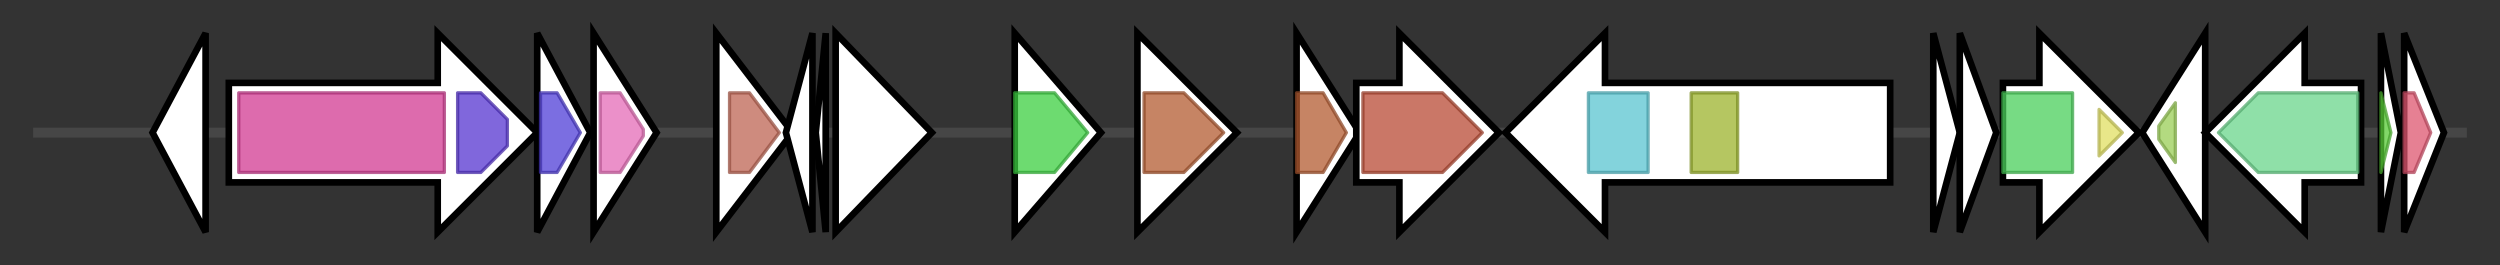 <svg version="1.1" baseProfile="full" xmlns="http://www.w3.org/2000/svg" width="753.9" height="80">
	<rect width="100%" height="100%" fill="#333333" stroke="none"/>
	<g>
		<line x1="10" y1="40.0" x2="743.9" y2="40.0" style="stroke:rgb(70,70,70); stroke-width:3 "/>
		<g>
			<title> (ctg2176_5)</title>
			<polygon class=" (ctg2176_5)" points="46,40 62,10 62,70" fill="rgb(255,255,255)" fill-opacity="1.0" stroke="rgb(0,0,0)" stroke-width="2"  />
		</g>
		<g>
			<title> (ctg2176_6)</title>
			<polygon class=" (ctg2176_6)" points="69,25 132,25 132,10 162,40 132,70 132,55 69,55" fill="rgb(255,255,255)" fill-opacity="1.0" stroke="rgb(0,0,0)" stroke-width="2"  />
			<g>
				<title>tRNA-synt_1 (PF00133)
"tRNA synthetases class I (I, L, M and V)"</title>
				<rect class="PF00133" x="72" y="28" stroke-linejoin="round" width="62" height="24" fill="rgb(209,58,146)" stroke="rgb(167,46,116)" stroke-width="1" opacity="0.75" />
			</g>
			<g>
				<title>Anticodon_1 (PF08264)
"Anticodon-binding domain of tRNA"</title>
				<polygon class="PF08264" points="138,28 145,28 153,36 153,44 145,52 138,52" stroke-linejoin="round" width="15" height="24" fill="rgb(85,52,208)" stroke="rgb(68,41,166)" stroke-width="1" opacity="0.75" />
			</g>
		</g>
		<g>
			<title> (ctg2176_7)</title>
			<polygon class=" (ctg2176_7)" points="162,10 178,40 162,70" fill="rgb(255,255,255)" fill-opacity="1.0" stroke="rgb(0,0,0)" stroke-width="2"  />
			<g>
				<title>Peptidase_A8 (PF01252)
"Signal peptidase (SPase) II"</title>
				<polygon class="PF01252" points="163,28 168,28 175,40 168,52 163,52" stroke-linejoin="round" width="14" height="24" fill="rgb(79,62,214)" stroke="rgb(63,49,171)" stroke-width="1" opacity="0.75" />
			</g>
		</g>
		<g>
			<title> (ctg2176_8)</title>
			<polygon class=" (ctg2176_8)" points="179,10 198,40 179,70" fill="rgb(255,255,255)" fill-opacity="1.0" stroke="rgb(0,0,0)" stroke-width="2"  />
			<g>
				<title>DUF3035 (PF11233)
"Protein of unknown function (DUF3035)"</title>
				<polygon class="PF11233" points="181,28 187,28 194,39 194,41 187,52 181,52" stroke-linejoin="round" width="13" height="24" fill="rgb(228,107,182)" stroke="rgb(182,85,145)" stroke-width="1" opacity="0.75" />
			</g>
		</g>
		<g>
			<title> (ctg2176_9)</title>
			<polygon class=" (ctg2176_9)" points="216,10 239,40 216,70" fill="rgb(255,255,255)" fill-opacity="1.0" stroke="rgb(0,0,0)" stroke-width="2"  />
			<g>
				<title>LolA_like (PF17131)
"Outer membrane lipoprotein-sorting protein"</title>
				<polygon class="PF17131" points="220,28 226,28 235,40 226,52 220,52" stroke-linejoin="round" width="18" height="24" fill="rgb(189,100,83)" stroke="rgb(151,80,66)" stroke-width="1" opacity="0.75" />
			</g>
		</g>
		<g>
			<title> (ctg2176_10)</title>
			<polygon class=" (ctg2176_10)" points="237,40 245,10 245,70" fill="rgb(255,255,255)" fill-opacity="1.0" stroke="rgb(0,0,0)" stroke-width="2"  />
		</g>
		<g>
			<title> (ctg2176_11)</title>
			<polygon class=" (ctg2176_11)" points="246,40 249,10 249,70" fill="rgb(255,255,255)" fill-opacity="1.0" stroke="rgb(0,0,0)" stroke-width="2"  />
		</g>
		<g>
			<title> (ctg2176_12)</title>
			<polygon class=" (ctg2176_12)" points="252,10 281,40 252,70" fill="rgb(255,255,255)" fill-opacity="1.0" stroke="rgb(0,0,0)" stroke-width="2"  />
		</g>
		<g>
			<title> (ctg2176_13)</title>
			<polygon class=" (ctg2176_13)" points="306,10 332,40 306,70" fill="rgb(255,255,255)" fill-opacity="1.0" stroke="rgb(0,0,0)" stroke-width="2"  />
			<g>
				<title>polyprenyl_synt (PF00348)
"Polyprenyl synthetase"</title>
				<polygon class="PF00348" points="306,28 318,28 328,40 318,52 306,52" stroke-linejoin="round" width="23" height="24" fill="rgb(61,206,65)" stroke="rgb(48,164,52)" stroke-width="1" opacity="0.75" />
			</g>
		</g>
		<g>
			<title> (ctg2176_14)</title>
			<polygon class=" (ctg2176_14)" points="343,25 343,25 343,10 373,40 343,70 343,55 343,55" fill="rgb(255,255,255)" fill-opacity="1.0" stroke="rgb(0,0,0)" stroke-width="2"  />
			<g>
				<title>SQS_PSY (PF00494)
"Squalene/phytoene synthase"</title>
				<polygon class="PF00494" points="345,28 357,28 369,40 357,52 345,52" stroke-linejoin="round" width="25" height="24" fill="rgb(178,91,49)" stroke="rgb(142,72,39)" stroke-width="1" opacity="0.75" />
			</g>
		</g>
		<g>
			<title> (ctg2176_15)</title>
			<polygon class=" (ctg2176_15)" points="391,10 410,40 391,70" fill="rgb(255,255,255)" fill-opacity="1.0" stroke="rgb(0,0,0)" stroke-width="2"  />
			<g>
				<title>SQS_PSY (PF00494)
"Squalene/phytoene synthase"</title>
				<polygon class="PF00494" points="391,28 399,28 406,40 399,52 391,52" stroke-linejoin="round" width="18" height="24" fill="rgb(178,91,49)" stroke="rgb(142,72,39)" stroke-width="1" opacity="0.75" />
			</g>
		</g>
		<g>
			<title> (ctg2176_16)</title>
			<polygon class=" (ctg2176_16)" points="409,25 422,25 422,10 452,40 422,70 422,55 409,55" fill="rgb(255,255,255)" fill-opacity="1.0" stroke="rgb(0,0,0)" stroke-width="2"  />
			<g>
				<title>Amino_oxidase (PF01593)
"Flavin containing amine oxidoreductase"</title>
				<polygon class="PF01593" points="411,28 435,28 447,40 435,52 411,52" stroke-linejoin="round" width="40" height="24" fill="rgb(184,74,52)" stroke="rgb(147,59,41)" stroke-width="1" opacity="0.75" />
			</g>
		</g>
		<g>
			<title> (ctg2176_17)</title>
			<polygon class=" (ctg2176_17)" points="570,25 484,25 484,10 454,40 484,70 484,55 570,55" fill="rgb(255,255,255)" fill-opacity="1.0" stroke="rgb(0,0,0)" stroke-width="2"  />
			<g>
				<title>POR (PF01558)
"Pyruvate ferredoxin/flavodoxin oxidoreductase"</title>
				<rect class="PF01558" x="479" y="28" stroke-linejoin="round" width="18" height="24" fill="rgb(89,196,208)" stroke="rgb(71,156,166)" stroke-width="1" opacity="0.75" />
			</g>
			<g>
				<title>TPP_enzyme_C (PF02775)
"Thiamine pyrophosphate enzyme, C-terminal TPP binding domain"</title>
				<rect class="PF02775" x="510" y="28" stroke-linejoin="round" width="14" height="24" fill="rgb(156,179,45)" stroke="rgb(124,143,36)" stroke-width="1" opacity="0.75" />
			</g>
		</g>
		<g>
			<title> (ctg2176_18)</title>
			<polygon class=" (ctg2176_18)" points="583,10 591,40 583,70" fill="rgb(255,255,255)" fill-opacity="1.0" stroke="rgb(0,0,0)" stroke-width="2"  />
		</g>
		<g>
			<title> (ctg2176_19)</title>
			<polygon class=" (ctg2176_19)" points="591,10 602,40 591,70" fill="rgb(255,255,255)" fill-opacity="1.0" stroke="rgb(0,0,0)" stroke-width="2"  />
		</g>
		<g>
			<title> (ctg2176_20)</title>
			<polygon class=" (ctg2176_20)" points="604,25 615,25 615,10 645,40 615,70 615,55 604,55" fill="rgb(255,255,255)" fill-opacity="1.0" stroke="rgb(0,0,0)" stroke-width="2"  />
			<g>
				<title>DUF4147 (PF13660)
"Domain of unknown function (DUF4147)"</title>
				<rect class="PF13660" x="604" y="28" stroke-linejoin="round" width="21" height="24" fill="rgb(74,207,91)" stroke="rgb(59,165,72)" stroke-width="1" opacity="0.75" />
			</g>
			<g>
				<title>MOFRL (PF05161)
"MOFRL family"</title>
				<polygon class="PF05161" points="633,33 640,40 633,47" stroke-linejoin="round" width="10" height="24" fill="rgb(224,222,98)" stroke="rgb(179,177,78)" stroke-width="1" opacity="0.75" />
			</g>
		</g>
		<g>
			<title> (ctg2176_21)</title>
			<polygon class=" (ctg2176_21)" points="646,40 665,10 665,70" fill="rgb(255,255,255)" fill-opacity="1.0" stroke="rgb(0,0,0)" stroke-width="2"  />
			<g>
				<title>TPR_16 (PF13432)
"Tetratricopeptide repeat"</title>
				<polygon class="PF13432" points="651,38 656,31 656,49 651,42" stroke-linejoin="round" width="5" height="24" fill="rgb(154,205,86)" stroke="rgb(123,164,68)" stroke-width="1" opacity="0.75" />
			</g>
		</g>
		<g>
			<title> (ctg2176_22)</title>
			<polygon class=" (ctg2176_22)" points="712,25 695,25 695,10 665,40 695,70 695,55 712,55" fill="rgb(255,255,255)" fill-opacity="1.0" stroke="rgb(0,0,0)" stroke-width="2"  />
			<g>
				<title>Aldedh (PF00171)
"Aldehyde dehydrogenase family"</title>
				<polygon class="PF00171" points="669,40 681,28 711,28 711,52 681,52" stroke-linejoin="round" width="46" height="24" fill="rgb(105,213,139)" stroke="rgb(84,170,111)" stroke-width="1" opacity="0.75" />
			</g>
		</g>
		<g>
			<title> (ctg2176_23)</title>
			<polygon class=" (ctg2176_23)" points="718,10 724,40 718,70" fill="rgb(255,255,255)" fill-opacity="1.0" stroke="rgb(0,0,0)" stroke-width="2"  />
			<g>
				<title>Ribosomal_L35p (PF01632)
"Ribosomal protein L35"</title>
				<polygon class="PF01632" points="718,28 718,28 721,40 718,52 718,52" stroke-linejoin="round" width="6" height="24" fill="rgb(87,201,54)" stroke="rgb(69,160,43)" stroke-width="1" opacity="0.75" />
			</g>
		</g>
		<g>
			<title> (ctg2176_24)</title>
			<polygon class=" (ctg2176_24)" points="725,10 737,40 725,70" fill="rgb(255,255,255)" fill-opacity="1.0" stroke="rgb(0,0,0)" stroke-width="2"  />
			<g>
				<title>Ribosomal_L20 (PF00453)
"Ribosomal protein L20"</title>
				<polygon class="PF00453" points="725,28 728,28 733,40 728,52 725,52" stroke-linejoin="round" width="10" height="24" fill="rgb(221,85,111)" stroke="rgb(176,67,88)" stroke-width="1" opacity="0.75" />
			</g>
		</g>
	</g>
</svg>
